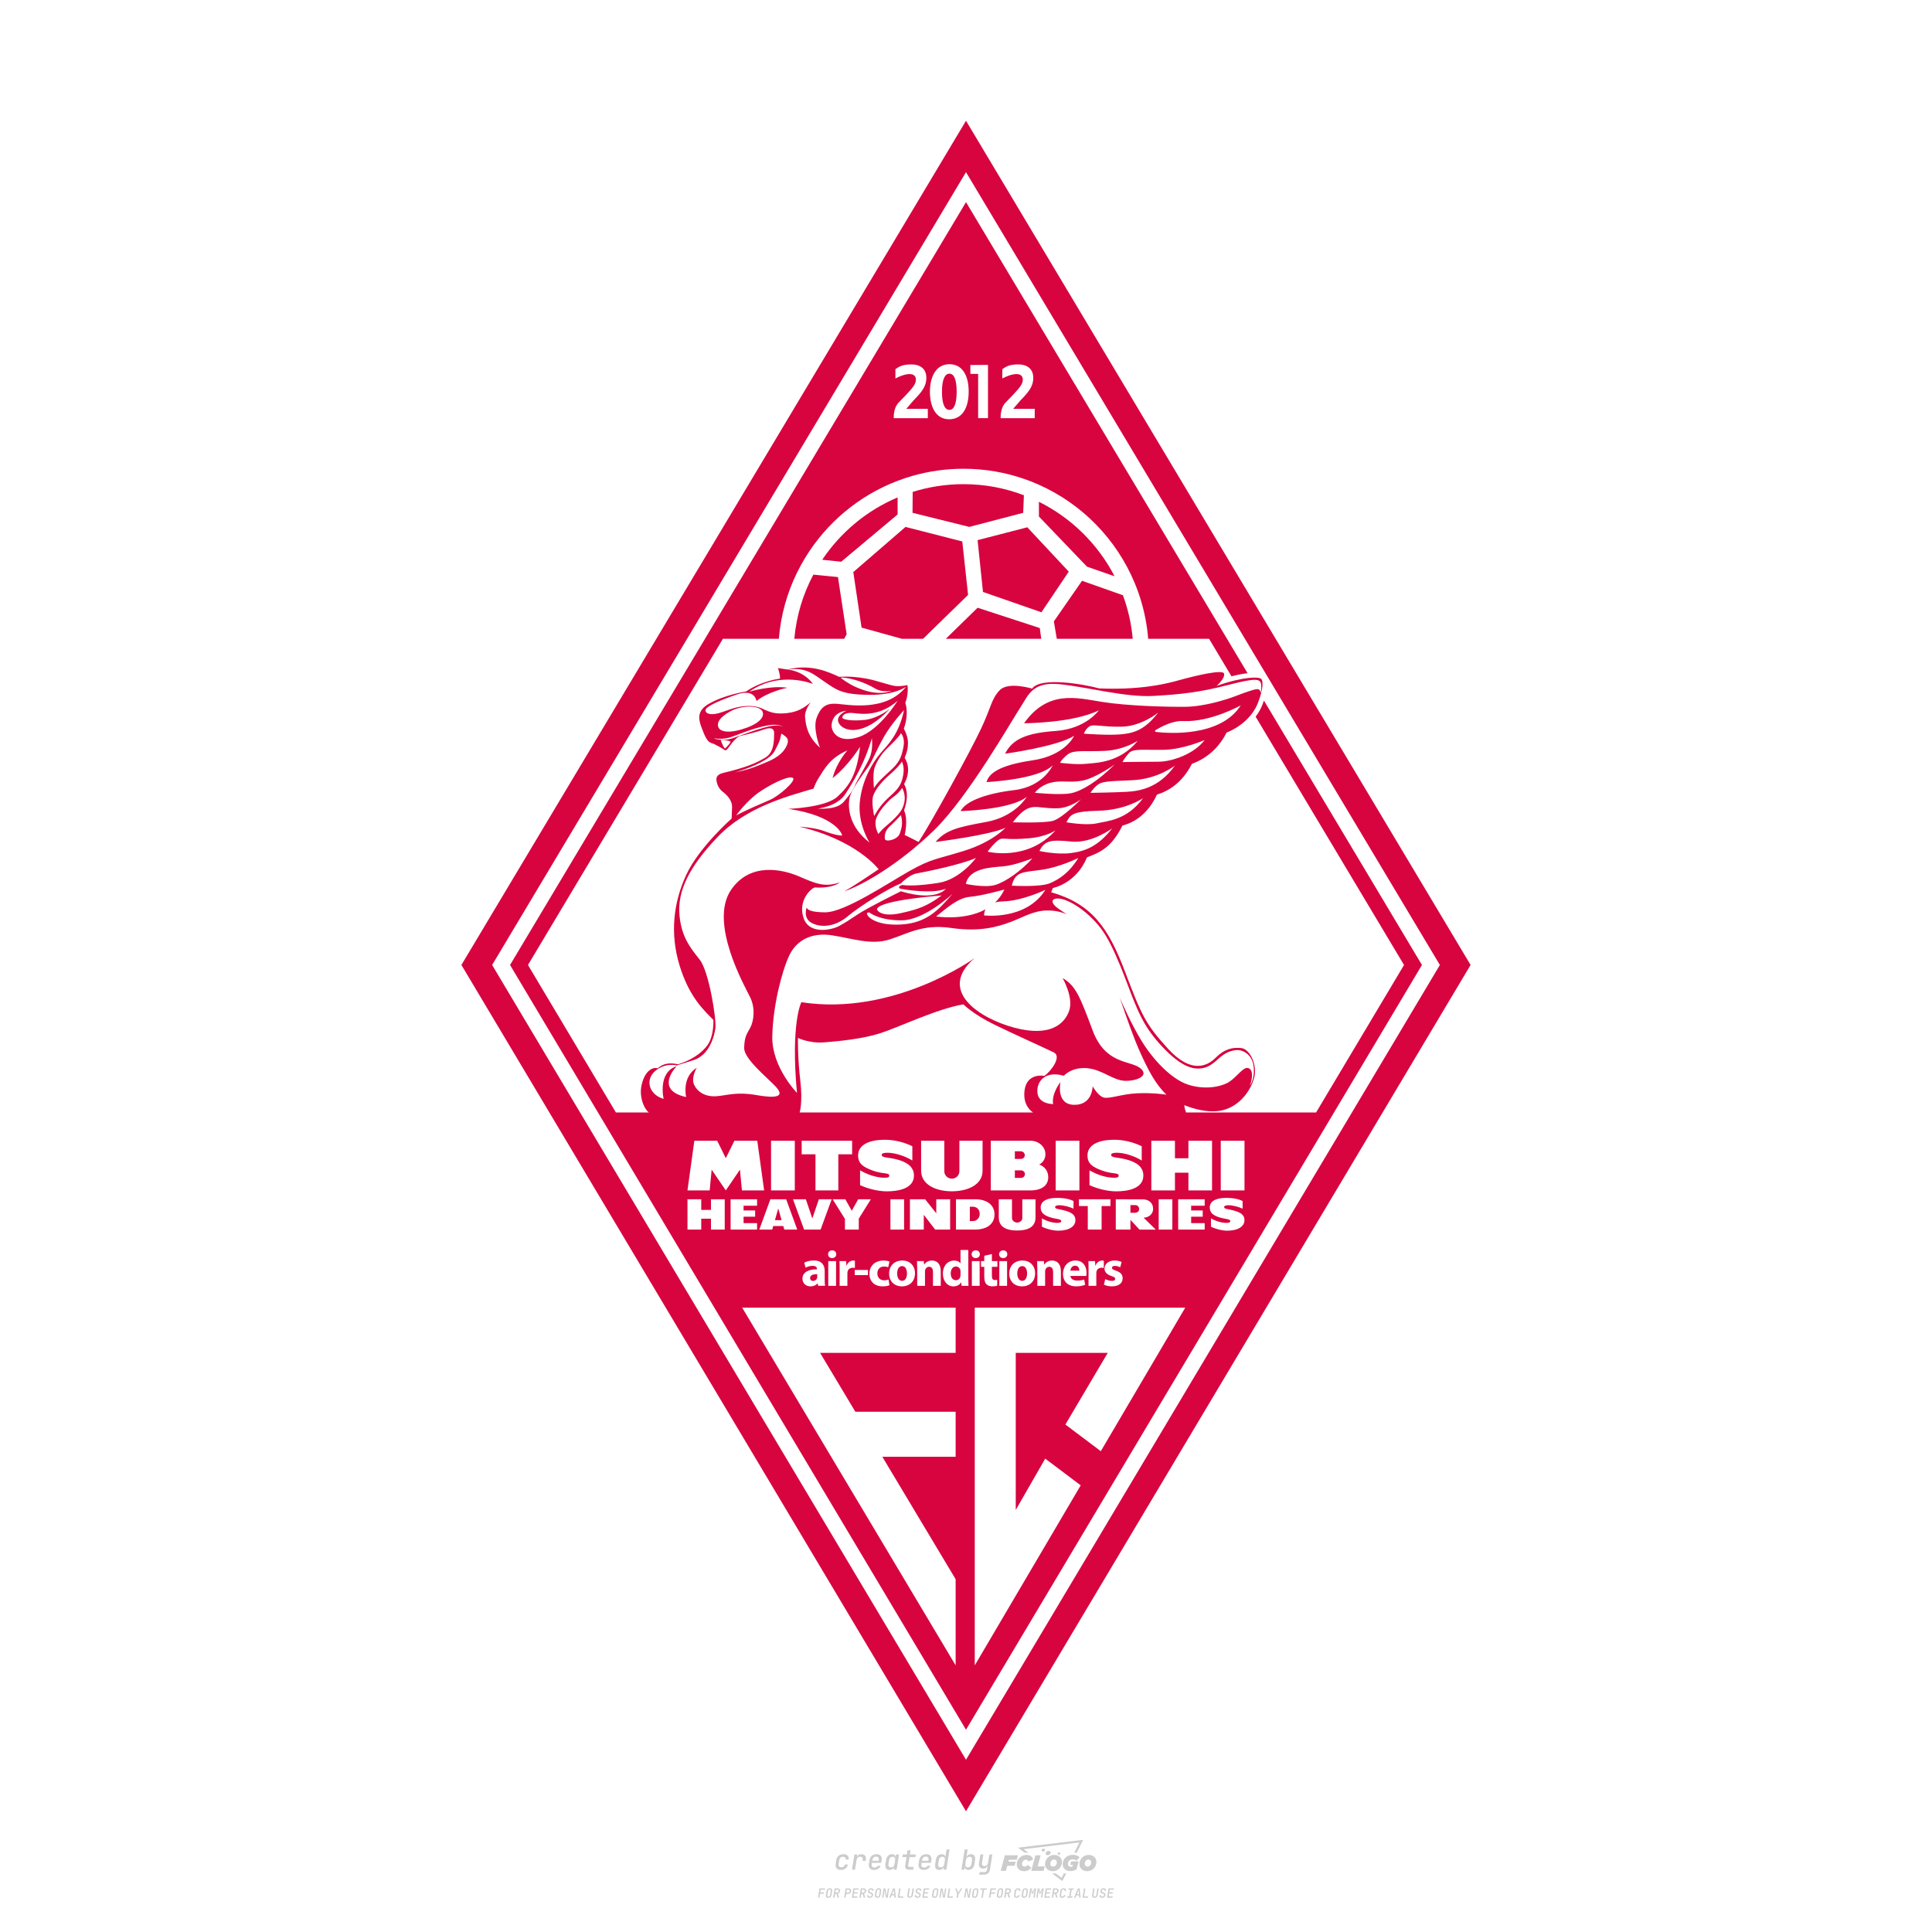 <?xml version="1.0" encoding="utf-8"?>
<!-- Created by @FCLOGO 2024-9-15 GMT+8 20:17:02 . https://fclogo.top/ -->
<!-- FOR PERSONAL USE ONLY NOT FOR COMMERCIAL USE -->
<svg version="1.1" xmlns="http://www.w3.org/2000/svg" xmlns:xlink="http://www.w3.org/1999/xlink" x="0px" y="0px"
	 viewBox="0 0 800 800" style="enable-background:new 0 0 800 800;" xml:space="preserve">
<path style="fill:#CCCCCC;" d="M348.22,774.3c-0.79,0-1.38-0.22-1.77-0.65c-0.39-0.44-0.53-1.03-0.41-1.79l0.25-1.65
	c0.12-0.75,0.45-1.35,0.98-1.78c0.53-0.44,1.19-0.65,1.98-0.65c0.76,0,1.33,0.2,1.72,0.6c0.39,0.4,0.55,0.94,0.47,1.62h-1.24
	c0.03-0.36-0.06-0.64-0.26-0.84c-0.2-0.2-0.5-0.3-0.89-0.3c-0.42,0-0.76,0.12-1.03,0.35c-0.27,0.23-0.43,0.56-0.5,0.99l-0.26,1.66
	c-0.07,0.44-0.01,0.77,0.19,1c0.19,0.23,0.5,0.35,0.92,0.35c0.39,0,0.72-0.1,0.98-0.3c0.26-0.2,0.44-0.48,0.52-0.85h1.24
	c-0.14,0.69-0.47,1.23-0.99,1.63C349.61,774.1,348.97,774.3,348.22,774.3z M352.8,774.19l1-6.29h1.19l-0.19,1.19
	c0.34-0.87,0.97-1.3,1.91-1.3c0.67,0,1.17,0.21,1.49,0.62c0.32,0.42,0.43,0.99,0.31,1.71l-0.07,0.42h-1.27l0.06-0.32
	c0.07-0.45,0.01-0.8-0.17-1.04c-0.18-0.24-0.48-0.36-0.88-0.36c-0.4,0-0.74,0.12-1.01,0.37c-0.27,0.24-0.43,0.59-0.5,1.03
	l-0.63,3.97H352.8z M361.91,774.3c-0.77,0-1.35-0.22-1.73-0.67c-0.38-0.45-0.51-1.04-0.4-1.77l0.25-1.65
	c0.08-0.49,0.26-0.92,0.52-1.28c0.26-0.37,0.6-0.65,1.01-0.85c0.41-0.2,0.87-0.3,1.38-0.3c0.77,0,1.35,0.22,1.73,0.67
	c0.39,0.45,0.52,1.04,0.39,1.77l-0.17,1.12h-3.85l-0.09,0.53c-0.15,0.95,0.22,1.43,1.11,1.43c0.72,0,1.17-0.25,1.37-0.74h1.22
	c-0.17,0.53-0.5,0.96-1.01,1.28C363.16,774.14,362.58,774.3,361.91,774.3z M361.23,770.22l-0.05,0.29l2.65-0.01l0.05-0.29
	c0.07-0.47,0.01-0.82-0.17-1.07c-0.18-0.25-0.49-0.37-0.92-0.37c-0.44,0-0.8,0.13-1.06,0.38
	C361.48,769.39,361.31,769.75,361.23,770.22z M368.33,774.3c-0.63,0-1.1-0.21-1.41-0.64c-0.31-0.42-0.4-1-0.27-1.73l0.27-1.77
	c0.11-0.73,0.39-1.31,0.84-1.74c0.44-0.43,0.98-0.64,1.61-0.64c0.47,0,0.83,0.12,1.09,0.35c0.26,0.24,0.39,0.56,0.38,0.96h0.02
	l0.17-1.2h1.24l-1,6.29h-1.22l0.19-1.2h-0.02c-0.12,0.41-0.35,0.73-0.69,0.97C369.2,774.18,368.8,774.3,368.33,774.3z
	 M368.93,773.23c0.39,0,0.72-0.12,0.98-0.36c0.26-0.24,0.43-0.57,0.5-1.01l0.25-1.65c0.07-0.43,0.01-0.76-0.18-1
	c-0.19-0.24-0.47-0.36-0.86-0.36c-0.4,0-0.72,0.12-0.98,0.35c-0.26,0.24-0.42,0.57-0.49,1.01l-0.25,1.65
	c-0.07,0.44-0.01,0.78,0.17,1.01C368.24,773.11,368.53,773.23,368.93,773.23z M376.35,774.19c-0.57,0-0.99-0.16-1.26-0.47
	c-0.27-0.31-0.36-0.75-0.27-1.32l0.54-3.39h-1.74l0.17-1.12h1.74l0.27-1.72h1.24l-0.27,1.72h2.47l-0.18,1.12h-2.46l-0.54,3.39
	c-0.08,0.44,0.1,0.66,0.53,0.66h1.72l-0.17,1.12H376.35z M382.5,774.3c-0.77,0-1.35-0.22-1.73-0.67c-0.38-0.45-0.52-1.04-0.4-1.77
	l0.25-1.65c0.08-0.49,0.26-0.92,0.52-1.28c0.26-0.37,0.6-0.65,1.01-0.85c0.41-0.2,0.87-0.3,1.38-0.3c0.77,0,1.35,0.22,1.73,0.67
	c0.39,0.45,0.52,1.04,0.39,1.77l-0.17,1.12h-3.85l-0.09,0.53c-0.15,0.95,0.22,1.43,1.11,1.43c0.72,0,1.17-0.25,1.37-0.74h1.22
	c-0.17,0.53-0.5,0.96-1.01,1.28C383.76,774.14,383.18,774.3,382.5,774.3z M381.83,770.22l-0.05,0.29l2.65-0.01l0.05-0.29
	c0.07-0.47,0.01-0.82-0.17-1.07c-0.18-0.25-0.49-0.37-0.92-0.37c-0.44,0-0.8,0.13-1.06,0.38
	C382.08,769.39,381.91,769.75,381.83,770.22z M388.92,774.3c-0.63,0-1.1-0.21-1.4-0.64c-0.3-0.42-0.39-1-0.28-1.73l0.27-1.77
	c0.11-0.73,0.39-1.31,0.84-1.74c0.44-0.43,0.98-0.64,1.61-0.64c0.47,0,0.83,0.12,1.09,0.35c0.26,0.24,0.39,0.56,0.38,0.96h0.02
	l0.21-1.47l0.3-1.8h1.24l-1.33,8.35h-1.22l0.19-1.2h-0.02c-0.12,0.41-0.35,0.73-0.69,0.97C389.8,774.18,389.4,774.3,388.92,774.3z
	 M389.53,773.23c0.39,0,0.72-0.12,0.98-0.36c0.26-0.24,0.43-0.57,0.5-1.01l0.25-1.65c0.08-0.43,0.02-0.76-0.17-1
	c-0.19-0.24-0.48-0.36-0.87-0.36c-0.4,0-0.72,0.12-0.98,0.35c-0.26,0.24-0.42,0.57-0.49,1.01l-0.25,1.65
	c-0.08,0.44-0.02,0.78,0.16,1.01C388.83,773.11,389.13,773.23,389.53,773.23z M401.02,774.3c-0.47,0-0.84-0.12-1.1-0.35
	c-0.26-0.23-0.39-0.56-0.38-0.97h-0.01l-0.19,1.2h-1.22l1.33-8.35h1.24l-0.29,1.8l-0.27,1.47h0.05c0.12-0.41,0.35-0.73,0.69-0.97
	c0.34-0.23,0.74-0.35,1.21-0.35c0.63,0,1.1,0.21,1.4,0.64c0.3,0.43,0.39,1.01,0.28,1.74l-0.27,1.77c-0.11,0.73-0.39,1.31-0.84,1.73
	C402.18,774.09,401.64,774.3,401.02,774.3z M400.77,773.23c0.4,0,0.72-0.12,0.98-0.35c0.26-0.23,0.42-0.57,0.5-1.01l0.25-1.65
	c0.07-0.43,0.01-0.77-0.17-1.01c-0.18-0.24-0.47-0.35-0.87-0.35c-0.39,0-0.72,0.12-0.98,0.36c-0.26,0.24-0.43,0.57-0.5,1l-0.25,1.65
	c-0.07,0.44-0.01,0.77,0.17,1.01C400.08,773.11,400.37,773.23,400.77,773.23z M405.47,776.25l0.17-1.06h1.93
	c0.64,0,1.01-0.3,1.1-0.9l0.1-0.67l0.21-1.19h-0.03c-0.12,0.42-0.35,0.74-0.68,0.97c-0.33,0.23-0.73,0.34-1.2,0.34
	c-0.63,0-1.09-0.2-1.4-0.6c-0.31-0.4-0.41-0.94-0.3-1.63l0.58-3.6h1.24l-0.56,3.48c-0.06,0.41,0,0.73,0.18,0.96
	c0.18,0.23,0.47,0.34,0.85,0.34c0.39,0,0.72-0.12,0.98-0.37c0.27-0.24,0.43-0.58,0.49-1.02l0.54-3.4h1.24l-1.01,6.41
	c-0.1,0.6-0.37,1.08-0.81,1.42c-0.44,0.35-1,0.52-1.67,0.52H405.47z M417.79,770.09h3.22l0.54-1.85h-5.47l-1.71,6.44h2.15l0.59-2.1
	h3.03l0.44-1.71h-3.03L417.79,770.09z M424.23,772.92c-0.59,0-1.02-0.39-1.02-1.12c0-0.88,0.63-1.76,1.61-1.76
	c0.49,0,0.88,0.24,1.02,0.78l1.95-0.83c-0.29-1.17-1.27-1.9-2.64-1.9c-2.78,0-4.15,2.15-4.15,3.9c0,1.76,1.27,2.83,3.07,2.83
	c1.37,0,2.34-0.59,2.98-1.42l-1.51-1.17C425.16,772.67,424.72,772.92,424.23,772.92z M430.91,768.23h-2.15l-1.76,6.44h5.12
	l0.49-1.85h-2.93L430.91,768.23z M439.75,771.01c0-1.66-1.32-2.93-3.22-2.93c-2.2,0-3.81,1.81-3.81,3.81c0,1.66,1.32,2.93,3.22,2.93
	C438.14,774.82,439.75,773.01,439.75,771.01z M434.92,771.7c0-0.83,0.59-1.71,1.51-1.71c0.78,0,1.17,0.54,1.17,1.22
	c0,0.83-0.59,1.71-1.51,1.71C435.31,772.92,434.92,772.38,434.92,771.7z M443.21,772.23h1.07l-0.2,0.68
	c-0.15,0.05-0.34,0.1-0.59,0.1c-0.68,0-1.27-0.39-1.27-1.22c0-1.02,0.73-1.9,1.95-1.9c0.59,0,1.12,0.24,1.51,0.59l1.37-1.37
	c-0.44-0.54-1.51-1.07-2.73-1.07c-2.59,0-4.29,1.76-4.29,3.86c0,2.05,1.61,2.88,3.22,2.88c0.93,0,1.85-0.29,2.49-0.68l0.93-3.32
	h-3.12L443.21,772.23z M450.78,768.08c-2.2,0-3.81,1.81-3.81,3.81c0,1.66,1.32,2.93,3.22,2.93c2.2,0,3.81-1.81,3.81-3.81
	C454,769.35,452.68,768.08,450.78,768.08z M450.34,772.92c-0.78,0-1.17-0.54-1.17-1.22c0-0.83,0.59-1.71,1.51-1.71
	c0.78,0,1.17,0.54,1.17,1.22C451.85,772.04,451.27,772.92,450.34,772.92z M437.94,767.5c-0.05,0.29,0.1,0.49,0.44,0.49
	s0.54-0.2,0.63-0.49c0.05-0.24-0.1-0.49-0.44-0.49C438.24,767.01,437.99,767.25,437.94,767.5z M432.13,765.5
	c-0.44,0-0.73,0.24-0.78,0.59c-0.05,0.34,0.1,0.59,0.54,0.59s0.73-0.24,0.78-0.59C432.77,765.74,432.57,765.5,432.13,765.5z
	 M433.01,767.3c-0.1,0.54,0.15,0.88,0.83,0.88c0.63,0,1.07-0.39,1.17-0.88s-0.15-0.88-0.83-0.88
	C433.5,766.43,433.11,766.82,433.01,767.3z M439.6,777.55l-2.44-1.81h-1.51l4.25,3.17l1.61-3.17h-0.98L439.6,777.55z M425.84,767.16
	l-2-1.46l23.13-2.78l-2.15,4.25h1.02l2.68-5.32l-26.99,3.22l2.78,2.1H425.84z M338.72,785.79l0.61-3.83h2.32l-0.08,0.52h-1.76
	l-0.18,1.14h1.63l-0.08,0.52h-1.62l-0.26,1.64H338.72z M342.97,785.84c-0.36,0-0.62-0.1-0.8-0.3c-0.17-0.2-0.23-0.47-0.18-0.82
	l0.27-1.7c0.06-0.34,0.2-0.61,0.44-0.82c0.24-0.2,0.54-0.3,0.89-0.3c0.36,0,0.62,0.1,0.8,0.3c0.17,0.2,0.24,0.47,0.18,0.81
	l-0.27,1.71c-0.06,0.34-0.2,0.62-0.44,0.82C343.63,785.74,343.33,785.84,342.97,785.84z M343.05,785.33c0.19,0,0.35-0.05,0.47-0.16
	c0.12-0.11,0.19-0.26,0.23-0.46l0.27-1.7c0.03-0.2,0.01-0.35-0.08-0.46c-0.08-0.11-0.22-0.16-0.41-0.16s-0.35,0.05-0.46,0.16
	c-0.12,0.1-0.19,0.26-0.22,0.46l-0.27,1.7c-0.03,0.2-0.01,0.35,0.08,0.46C342.72,785.28,342.86,785.33,343.05,785.33z M345,785.79
	l0.61-3.83h1.2c0.24,0,0.44,0.05,0.6,0.14c0.16,0.09,0.28,0.22,0.36,0.39c0.07,0.17,0.09,0.37,0.05,0.59
	c-0.04,0.26-0.14,0.48-0.3,0.67c-0.16,0.19-0.37,0.32-0.6,0.39l0.54,1.64h-0.62l-0.48-1.57h-0.54l-0.25,1.57H345z M345.89,783.71
	h0.64c0.19,0,0.35-0.06,0.48-0.17c0.13-0.11,0.21-0.26,0.24-0.45c0.03-0.19,0-0.35-0.09-0.46c-0.09-0.11-0.24-0.17-0.43-0.17h-0.64
	L345.89,783.71z M349.54,785.79l0.61-3.83h1.25c0.37,0,0.65,0.1,0.84,0.31c0.19,0.21,0.26,0.49,0.2,0.84
	c-0.04,0.23-0.12,0.44-0.25,0.61s-0.29,0.31-0.49,0.4c-0.2,0.09-0.42,0.14-0.66,0.14h-0.69l-0.24,1.52H349.54z M350.43,783.75h0.69
	c0.19,0,0.36-0.06,0.49-0.18c0.14-0.12,0.22-0.27,0.25-0.47c0.03-0.2,0-0.35-0.1-0.47c-0.1-0.12-0.25-0.18-0.44-0.18h-0.69
	L350.43,783.75z M352.75,785.79l0.61-3.83h2.25l-0.08,0.5h-1.7l-0.17,1.09h1.51l-0.08,0.5h-1.51l-0.19,1.24h1.69l-0.08,0.5H352.75z
	 M355.84,785.79l0.61-3.83h1.2c0.24,0,0.44,0.05,0.6,0.14c0.16,0.09,0.28,0.22,0.36,0.39c0.07,0.17,0.09,0.37,0.05,0.59
	c-0.04,0.26-0.14,0.48-0.3,0.67c-0.16,0.19-0.37,0.32-0.6,0.39l0.54,1.64h-0.62l-0.48-1.57h-0.54l-0.25,1.57H355.84z M356.74,783.71
	h0.64c0.19,0,0.35-0.06,0.48-0.17c0.13-0.11,0.21-0.26,0.24-0.45c0.03-0.19,0-0.35-0.09-0.46c-0.09-0.11-0.24-0.17-0.43-0.17h-0.64
	L356.74,783.71z M360.13,785.84c-0.39,0-0.67-0.1-0.87-0.29c-0.19-0.19-0.26-0.45-0.22-0.78h0.57c-0.03,0.17,0.01,0.31,0.12,0.41
	c0.11,0.1,0.27,0.15,0.48,0.15c0.2,0,0.37-0.05,0.5-0.15c0.13-0.1,0.21-0.23,0.24-0.4c0.02-0.15,0-0.28-0.06-0.39
	c-0.06-0.11-0.16-0.18-0.29-0.22l-0.46-0.14c-0.27-0.08-0.46-0.22-0.59-0.41c-0.13-0.19-0.17-0.42-0.13-0.68
	c0.04-0.21,0.11-0.39,0.23-0.55c0.12-0.16,0.27-0.28,0.46-0.37c0.19-0.09,0.4-0.13,0.64-0.13c0.35,0,0.62,0.1,0.8,0.29
	c0.18,0.19,0.25,0.44,0.2,0.76h-0.57c0.03-0.17,0-0.3-0.09-0.4c-0.09-0.1-0.23-0.14-0.42-0.14c-0.19,0-0.34,0.04-0.46,0.13
	c-0.12,0.09-0.19,0.21-0.21,0.38c-0.02,0.15-0.01,0.28,0.05,0.39c0.06,0.11,0.16,0.18,0.29,0.22l0.47,0.15
	c0.26,0.08,0.46,0.22,0.58,0.41c0.12,0.19,0.17,0.42,0.12,0.69c-0.04,0.22-0.12,0.41-0.24,0.57c-0.13,0.16-0.29,0.29-0.49,0.38
	C360.6,785.79,360.38,785.84,360.13,785.84z M363.27,785.84c-0.36,0-0.62-0.1-0.8-0.3c-0.17-0.2-0.23-0.47-0.18-0.82l0.27-1.7
	c0.06-0.34,0.2-0.61,0.44-0.82c0.24-0.2,0.54-0.3,0.89-0.3c0.36,0,0.62,0.1,0.8,0.3c0.17,0.2,0.24,0.47,0.18,0.81l-0.27,1.71
	c-0.06,0.34-0.2,0.62-0.44,0.82C363.92,785.74,363.62,785.84,363.27,785.84z M363.34,785.33c0.19,0,0.35-0.05,0.47-0.16
	c0.12-0.11,0.19-0.26,0.23-0.46l0.27-1.7c0.03-0.2,0.01-0.35-0.08-0.46c-0.08-0.11-0.22-0.16-0.41-0.16c-0.19,0-0.35,0.05-0.46,0.16
	c-0.12,0.1-0.19,0.26-0.22,0.46l-0.27,1.7c-0.03,0.2-0.01,0.35,0.08,0.46C363.02,785.28,363.15,785.33,363.34,785.33z
	 M365.28,785.79l0.61-3.83h0.71l0.62,3.19c0.01-0.1,0.02-0.22,0.03-0.36c0.01-0.14,0.03-0.29,0.04-0.44
	c0.02-0.15,0.04-0.29,0.06-0.41l0.31-1.98h0.52l-0.61,3.83h-0.71l-0.61-3.19c-0.01,0.09-0.02,0.21-0.03,0.34s-0.03,0.28-0.04,0.42
	c-0.02,0.15-0.04,0.28-0.06,0.41l-0.31,2.01H365.28z M368.23,785.79l1.59-3.83h0.75l0.37,3.83h-0.56l-0.07-0.97h-1.09l-0.39,0.97
	H368.23z M369.39,784.34h0.87l-0.09-1.1c-0.02-0.2-0.03-0.37-0.04-0.51c-0.01-0.14-0.01-0.24-0.01-0.3c-0.02,0.06-0.05,0.16-0.1,0.3
	c-0.05,0.14-0.11,0.31-0.19,0.5L369.39,784.34z M371.72,785.79l0.61-3.83h0.57l-0.52,3.31h1.67l-0.08,0.52H371.72z M376.68,785.84
	c-0.37,0-0.63-0.1-0.8-0.3c-0.17-0.2-0.22-0.48-0.17-0.82l0.44-2.76h0.57l-0.44,2.76c-0.03,0.2-0.01,0.35,0.07,0.46
	c0.08,0.11,0.21,0.17,0.41,0.17c0.19,0,0.35-0.06,0.46-0.17c0.12-0.11,0.19-0.27,0.22-0.46l0.44-2.76h0.57l-0.44,2.76
	c-0.06,0.35-0.2,0.62-0.43,0.82C377.35,785.74,377.05,785.84,376.68,785.84z M379.84,785.84c-0.39,0-0.67-0.1-0.87-0.29
	c-0.19-0.19-0.26-0.45-0.22-0.78h0.57c-0.03,0.17,0.01,0.31,0.12,0.41c0.11,0.1,0.27,0.15,0.48,0.15c0.2,0,0.37-0.05,0.5-0.15
	c0.13-0.1,0.21-0.23,0.24-0.4c0.02-0.15,0-0.28-0.06-0.39c-0.06-0.11-0.16-0.18-0.29-0.22l-0.46-0.14
	c-0.27-0.08-0.46-0.22-0.59-0.41c-0.13-0.19-0.17-0.42-0.13-0.68c0.04-0.21,0.11-0.39,0.23-0.55s0.27-0.28,0.46-0.37
	c0.19-0.09,0.4-0.13,0.64-0.13c0.35,0,0.62,0.1,0.8,0.29c0.18,0.19,0.25,0.44,0.2,0.76h-0.57c0.03-0.17,0-0.3-0.09-0.4
	c-0.09-0.1-0.23-0.14-0.42-0.14c-0.19,0-0.34,0.04-0.46,0.13c-0.12,0.09-0.19,0.21-0.21,0.38c-0.02,0.15-0.01,0.28,0.05,0.39
	c0.06,0.11,0.16,0.18,0.29,0.22l0.47,0.15c0.26,0.08,0.46,0.22,0.58,0.41c0.12,0.19,0.17,0.42,0.12,0.69
	c-0.04,0.22-0.12,0.41-0.24,0.57c-0.13,0.16-0.29,0.29-0.49,0.38C380.31,785.79,380.09,785.84,379.84,785.84z M381.91,785.79
	l0.61-3.83h2.25l-0.08,0.5h-1.7l-0.17,1.09h1.51l-0.08,0.5h-1.51l-0.19,1.24h1.69l-0.08,0.5H381.91z M386.94,785.84
	c-0.36,0-0.62-0.1-0.8-0.3c-0.17-0.2-0.23-0.47-0.18-0.82l0.27-1.7c0.06-0.34,0.2-0.61,0.44-0.82c0.24-0.2,0.54-0.3,0.89-0.3
	c0.36,0,0.62,0.1,0.8,0.3c0.17,0.2,0.24,0.47,0.18,0.81l-0.27,1.71c-0.06,0.34-0.2,0.62-0.44,0.82
	C387.6,785.74,387.3,785.84,386.94,785.84z M387.02,785.33c0.19,0,0.35-0.05,0.47-0.16c0.12-0.11,0.19-0.26,0.23-0.46l0.27-1.7
	c0.03-0.2,0.01-0.35-0.08-0.46c-0.08-0.11-0.22-0.16-0.41-0.16c-0.19,0-0.35,0.05-0.46,0.16c-0.12,0.1-0.19,0.26-0.22,0.46
	l-0.27,1.7c-0.03,0.2-0.01,0.35,0.08,0.46C386.7,785.28,386.83,785.33,387.02,785.33z M388.95,785.79l0.61-3.83h0.71l0.62,3.19
	c0.01-0.1,0.02-0.22,0.03-0.36c0.01-0.14,0.03-0.29,0.04-0.44c0.02-0.15,0.04-0.29,0.06-0.41l0.31-1.98h0.52l-0.61,3.83h-0.71
	l-0.61-3.19c-0.01,0.09-0.02,0.21-0.03,0.34c-0.01,0.13-0.03,0.28-0.04,0.42c-0.02,0.15-0.04,0.28-0.06,0.41l-0.31,2.01H388.95z
	 M392.25,785.79l0.61-3.83h0.57l-0.52,3.31h1.67l-0.08,0.52H392.25z M396.12,785.79l0.22-1.41l-0.75-2.42h0.58l0.45,1.45
	c0.03,0.09,0.05,0.18,0.07,0.27c0.02,0.08,0.03,0.15,0.03,0.19c0.02-0.04,0.05-0.1,0.09-0.19c0.04-0.08,0.09-0.17,0.14-0.27
	l0.9-1.45h0.6l-1.53,2.42l-0.22,1.41H396.12z M399.22,785.79l0.61-3.83h0.71l0.62,3.19c0.01-0.1,0.02-0.22,0.03-0.36
	c0.01-0.14,0.03-0.29,0.04-0.44c0.02-0.15,0.04-0.29,0.06-0.41l0.31-1.98h0.52l-0.61,3.83h-0.71l-0.61-3.19
	c-0.01,0.09-0.02,0.21-0.03,0.34c-0.01,0.13-0.03,0.28-0.04,0.42c-0.02,0.15-0.04,0.28-0.06,0.41l-0.31,2.01H399.22z M403.51,785.84
	c-0.36,0-0.62-0.1-0.8-0.3c-0.18-0.2-0.23-0.47-0.18-0.82l0.27-1.7c0.06-0.34,0.2-0.61,0.44-0.82c0.24-0.2,0.54-0.3,0.89-0.3
	c0.36,0,0.62,0.1,0.8,0.3c0.17,0.2,0.24,0.47,0.18,0.81l-0.27,1.71c-0.06,0.34-0.2,0.62-0.44,0.82
	C404.16,785.74,403.86,785.84,403.51,785.84z M403.58,785.33c0.19,0,0.35-0.05,0.47-0.16c0.12-0.11,0.19-0.26,0.23-0.46l0.27-1.7
	c0.03-0.2,0.01-0.35-0.08-0.46c-0.08-0.11-0.22-0.16-0.41-0.16c-0.19,0-0.35,0.05-0.46,0.16c-0.12,0.1-0.19,0.26-0.22,0.46
	l-0.27,1.7c-0.03,0.2-0.01,0.35,0.08,0.46C403.26,785.28,403.4,785.33,403.58,785.33z M406.38,785.79l0.52-3.31h-1.02l0.08-0.52
	h2.62l-0.08,0.52h-1.03l-0.52,3.31H406.38z M409.52,785.79l0.61-3.83h2.32l-0.08,0.52h-1.76l-0.18,1.14h1.63l-0.08,0.52h-1.62
	l-0.26,1.64H409.52z M413.77,785.84c-0.36,0-0.62-0.1-0.8-0.3c-0.18-0.2-0.23-0.47-0.18-0.82l0.27-1.7c0.06-0.34,0.2-0.61,0.44-0.82
	c0.24-0.2,0.54-0.3,0.89-0.3c0.36,0,0.62,0.1,0.8,0.3c0.17,0.2,0.24,0.47,0.18,0.81l-0.27,1.71c-0.06,0.34-0.2,0.62-0.44,0.82
	C414.42,785.74,414.13,785.84,413.77,785.84z M413.85,785.33c0.19,0,0.35-0.05,0.47-0.16c0.12-0.11,0.19-0.26,0.23-0.46l0.27-1.7
	c0.03-0.2,0.01-0.35-0.08-0.46c-0.08-0.11-0.22-0.16-0.41-0.16c-0.19,0-0.35,0.05-0.46,0.16c-0.12,0.1-0.19,0.26-0.22,0.46
	l-0.27,1.7c-0.03,0.2-0.01,0.35,0.08,0.46C413.52,785.28,413.66,785.33,413.85,785.33z M415.8,785.79l0.61-3.83h1.2
	c0.24,0,0.44,0.05,0.6,0.14c0.16,0.09,0.28,0.22,0.36,0.39c0.07,0.17,0.09,0.37,0.05,0.59c-0.04,0.26-0.14,0.48-0.3,0.67
	c-0.16,0.19-0.37,0.32-0.6,0.39l0.54,1.64h-0.62l-0.48-1.57h-0.54l-0.25,1.57H415.8z M416.69,783.71h0.64
	c0.19,0,0.35-0.06,0.48-0.17c0.13-0.11,0.21-0.26,0.24-0.45c0.03-0.19,0-0.35-0.09-0.46c-0.09-0.11-0.24-0.17-0.43-0.17h-0.64
	L416.69,783.71z M420.91,785.84c-0.36,0-0.63-0.1-0.81-0.3c-0.18-0.2-0.24-0.47-0.19-0.82l0.27-1.7c0.06-0.35,0.21-0.62,0.45-0.82
	s0.55-0.3,0.91-0.3c0.36,0,0.63,0.1,0.81,0.3c0.18,0.2,0.24,0.47,0.19,0.82h-0.57c0.03-0.2,0-0.35-0.09-0.46
	c-0.09-0.11-0.23-0.16-0.42-0.16c-0.19,0-0.35,0.05-0.48,0.16c-0.12,0.1-0.2,0.26-0.23,0.45l-0.27,1.71c-0.03,0.2,0,0.35,0.09,0.46
	c0.09,0.11,0.23,0.16,0.42,0.16c0.19,0,0.35-0.05,0.47-0.16c0.12-0.11,0.2-0.26,0.23-0.46h0.57c-0.03,0.23-0.11,0.43-0.24,0.59
	c-0.12,0.17-0.28,0.3-0.47,0.39C421.36,785.79,421.14,785.84,420.91,785.84z M424.03,785.84c-0.36,0-0.62-0.1-0.8-0.3
	c-0.18-0.2-0.23-0.47-0.18-0.82l0.27-1.7c0.06-0.34,0.2-0.61,0.44-0.82c0.24-0.2,0.54-0.3,0.89-0.3c0.36,0,0.62,0.1,0.8,0.3
	c0.17,0.2,0.24,0.47,0.18,0.81l-0.27,1.71c-0.06,0.34-0.2,0.62-0.44,0.82C424.69,785.74,424.39,785.84,424.03,785.84z
	 M424.11,785.33c0.19,0,0.35-0.05,0.47-0.16c0.12-0.11,0.19-0.26,0.23-0.46l0.27-1.7c0.03-0.2,0.01-0.35-0.08-0.46
	c-0.08-0.11-0.22-0.16-0.41-0.16c-0.19,0-0.35,0.05-0.46,0.16c-0.12,0.1-0.19,0.26-0.22,0.46l-0.27,1.7
	c-0.03,0.2-0.01,0.35,0.08,0.46C423.79,785.28,423.92,785.33,424.11,785.33z M425.97,785.79l0.61-3.83h0.69l0.18,1.23
	c0.02,0.12,0.04,0.23,0.05,0.33c0.01,0.1,0.02,0.18,0.03,0.24c0.02-0.06,0.05-0.14,0.09-0.24c0.04-0.11,0.09-0.22,0.15-0.34
	l0.57-1.22h0.71l-0.61,3.83h-0.54l0.2-1.29c0.02-0.17,0.06-0.35,0.1-0.55c0.04-0.2,0.09-0.4,0.14-0.61c0.05-0.2,0.1-0.4,0.14-0.59
	c0.05-0.19,0.09-0.35,0.13-0.49l-0.86,1.86h-0.55l-0.28-1.86c0,0.14-0.01,0.29-0.02,0.47c-0.01,0.18-0.02,0.37-0.04,0.57
	c-0.02,0.2-0.04,0.41-0.06,0.61c-0.02,0.2-0.05,0.4-0.08,0.57l-0.2,1.29H425.97z M429.11,785.79l0.61-3.83h0.69l0.18,1.23
	c0.02,0.12,0.04,0.23,0.05,0.33c0.01,0.1,0.02,0.18,0.03,0.24c0.02-0.06,0.05-0.14,0.09-0.24c0.04-0.11,0.09-0.22,0.15-0.34
	l0.57-1.22h0.71l-0.61,3.83h-0.54l0.2-1.29c0.02-0.17,0.06-0.35,0.1-0.55c0.04-0.2,0.09-0.4,0.14-0.61c0.05-0.2,0.1-0.4,0.14-0.59
	c0.05-0.19,0.09-0.35,0.13-0.49l-0.86,1.86h-0.55l-0.28-1.86c0,0.14-0.01,0.29-0.02,0.47c-0.01,0.18-0.02,0.37-0.04,0.57
	c-0.02,0.2-0.04,0.41-0.06,0.61c-0.02,0.2-0.05,0.4-0.08,0.57l-0.2,1.29H429.11z M432.41,785.79l0.61-3.83h2.25l-0.08,0.5h-1.7
	l-0.17,1.09h1.51l-0.08,0.5h-1.51l-0.19,1.24h1.69l-0.08,0.5H432.41z M435.51,785.79l0.61-3.83h1.2c0.24,0,0.44,0.05,0.6,0.14
	c0.16,0.09,0.28,0.22,0.36,0.39c0.07,0.17,0.09,0.37,0.05,0.59c-0.04,0.26-0.14,0.48-0.3,0.67c-0.16,0.19-0.37,0.32-0.6,0.39
	l0.54,1.64h-0.62l-0.48-1.57h-0.54l-0.25,1.57H435.51z M436.4,783.71h0.64c0.19,0,0.35-0.06,0.48-0.17
	c0.13-0.11,0.21-0.26,0.24-0.45c0.03-0.19,0-0.35-0.09-0.46c-0.09-0.11-0.24-0.17-0.43-0.17h-0.64L436.4,783.71z M439.8,785.84
	c-0.36,0-0.63-0.1-0.81-0.3c-0.18-0.2-0.24-0.47-0.19-0.82l0.27-1.7c0.06-0.35,0.21-0.62,0.45-0.82s0.55-0.3,0.91-0.3
	c0.36,0,0.63,0.1,0.81,0.3c0.18,0.2,0.24,0.47,0.19,0.82h-0.57c0.03-0.2,0-0.35-0.09-0.46c-0.09-0.11-0.23-0.16-0.42-0.16
	c-0.19,0-0.35,0.05-0.47,0.16c-0.12,0.1-0.2,0.26-0.23,0.45l-0.27,1.71c-0.03,0.2,0,0.35,0.09,0.46c0.09,0.11,0.23,0.16,0.42,0.16
	s0.35-0.05,0.47-0.16c0.12-0.11,0.2-0.26,0.23-0.46h0.57c-0.03,0.23-0.11,0.43-0.24,0.59c-0.12,0.17-0.28,0.3-0.47,0.39
	C440.25,785.79,440.04,785.84,439.8,785.84z M441.88,785.79l0.08-0.5h0.78l0.45-2.82h-0.78l0.08-0.5h2.13l-0.08,0.5h-0.78
	l-0.45,2.82h0.78l-0.08,0.5H441.88z M444.74,785.79l1.59-3.83h0.75l0.37,3.83h-0.56l-0.07-0.97h-1.09l-0.39,0.97H444.74z
	 M445.9,784.34h0.87l-0.09-1.1c-0.02-0.2-0.03-0.37-0.04-0.51c-0.01-0.14-0.01-0.24-0.01-0.3c-0.02,0.06-0.05,0.16-0.1,0.3
	c-0.05,0.14-0.11,0.31-0.19,0.5L445.9,784.34z M448.24,785.79l0.61-3.83h0.57l-0.52,3.31h1.67l-0.08,0.52H448.24z M453.19,785.84
	c-0.37,0-0.63-0.1-0.8-0.3c-0.17-0.2-0.22-0.48-0.17-0.82l0.44-2.76h0.57l-0.44,2.76c-0.03,0.2-0.01,0.35,0.07,0.46
	c0.08,0.11,0.21,0.17,0.41,0.17c0.19,0,0.35-0.06,0.46-0.17c0.12-0.11,0.19-0.27,0.22-0.46l0.44-2.76h0.57l-0.44,2.76
	c-0.06,0.35-0.2,0.62-0.43,0.82C453.86,785.74,453.56,785.84,453.19,785.84z M456.36,785.84c-0.39,0-0.67-0.1-0.87-0.29
	c-0.19-0.19-0.26-0.45-0.22-0.78h0.57c-0.03,0.17,0.01,0.31,0.12,0.41c0.11,0.1,0.27,0.15,0.48,0.15c0.2,0,0.37-0.05,0.5-0.15
	s0.21-0.23,0.24-0.4c0.02-0.15,0-0.28-0.06-0.39c-0.06-0.11-0.16-0.18-0.29-0.22l-0.46-0.14c-0.27-0.08-0.46-0.22-0.59-0.41
	c-0.13-0.19-0.17-0.42-0.13-0.68c0.04-0.21,0.11-0.39,0.23-0.55c0.12-0.16,0.27-0.28,0.46-0.37c0.19-0.09,0.4-0.13,0.64-0.13
	c0.35,0,0.62,0.1,0.8,0.29c0.18,0.19,0.25,0.44,0.2,0.76h-0.57c0.03-0.17,0-0.3-0.09-0.4c-0.09-0.1-0.23-0.14-0.42-0.14
	c-0.19,0-0.34,0.04-0.46,0.13c-0.12,0.09-0.19,0.21-0.21,0.38c-0.02,0.15-0.01,0.28,0.05,0.39c0.06,0.11,0.16,0.18,0.29,0.22
	l0.47,0.15c0.26,0.08,0.46,0.22,0.58,0.41c0.12,0.19,0.17,0.42,0.12,0.69c-0.04,0.22-0.12,0.41-0.24,0.57
	c-0.13,0.16-0.29,0.29-0.49,0.38C456.82,785.79,456.6,785.84,456.36,785.84z M458.42,785.79l0.61-3.83h2.25l-0.08,0.5h-1.7
	l-0.17,1.09h1.51l-0.08,0.5h-1.51l-0.19,1.24h1.69l-0.08,0.5H458.42z"/>
<path style="fill:#D8043F;" d="M397.69,525.97c0.03,0.18,0.04,0.39,0.04,0.57v1.34c0,0.26-0.02,0.5-0.07,0.72
	c-0.19,0.89-0.92,1.51-1.82,1.51c-1.31,0-2.16-1.07-2.16-2.79c0-1.61,0.73-2.89,2.18-2.89
	C396.82,524.43,397.51,525.12,397.69,525.97z M470.14,499h-2.05v3.18h1.93c0.91,0,1.67-0.58,1.67-1.53
	C471.69,499.56,470.88,499,470.14,499z M422.76,484.62h-2.53v3.13h2.43c1.04,0,1.74-0.71,1.73-1.57
	C424.39,485.2,423.57,484.62,422.76,484.62z M445.17,524.09c-1.33,0-1.87,1.22-1.96,2.06h3.73
	C446.94,525.39,446.61,524.09,445.17,524.09z M424.33,478.36c0-0.85-0.6-1.63-1.7-1.63v-0.01h-2.4v3.17h2.43
	C423.55,479.89,424.33,479.32,424.33,478.36z M423.3,524.26c-1.49-0.01-2.07,1.55-2.07,3.05c0,1.74,0.73,3.06,2.07,3.06
	c1.23,0,2-1.23,2-3.07C425.3,525.79,424.72,524.26,423.3,524.26z M373.56,530.37c1.23,0,2-1.23,2-3.07c0-1.51-0.58-3.04-2-3.04
	c-1.5-0.01-2.07,1.55-2.07,3.05C371.49,529.05,372.22,530.37,373.56,530.37z M393.13,169.72c1.94,0,3-2.52,3-7.53
	c0-4.89-1.03-7.46-3.02-7.46c-1.83,0-3.07,2.38-3.06,7.51C390.04,167.32,391.22,169.72,393.13,169.72z M402.69,499.67h-1.1v5.96
	h1.31c1.51,0,2.78-1.37,2.77-2.84C405.67,500.87,404.61,499.67,402.69,499.67z M335.45,529.2c0,0.82,0.53,1.21,1.25,1.21
	c0.77,0,1.42-0.51,1.63-1.17c0.05-0.16,0.06-0.36,0.06-0.54v-1.1C336.72,527.59,335.45,528,335.45,529.2z M322.26,500.4l-1.38,4.84
	h2.77L322.26,500.4z M336.8,237.94c-4.29,8.06-7.05,17.05-7.89,26.58h20.64l1.03-1.89l-3.6-23.68L336.8,237.94z M371.68,213.03
	v-7.06c-12.76,5.39-23.6,14.44-31.22,25.82l7.88,0.8L371.68,213.03z M425.39,218.34l-20.59,5.32l2.23,21.45l24.2,8.42l11.32-16.83
	L425.39,218.34z M404.81,251.65l-13.18,12.87h39.53l-0.61-4.46L404.81,251.65z M398.46,224.2l-23.51-6.01l-21.62,18.7l3.43,22.99
	l16.72,4.64h8.73l18.65-18.19L398.46,224.2z M448.05,240.49l-11.67,16.82l1.22,7.21h31.44c-0.56-6.28-1.95-12.33-4.06-18.04
	L448.05,240.49z M423.68,212.35l0.29-7.28c-7.77-2.97-16.2-4.59-25-4.59c-7.33,0-14.4,1.13-21.05,3.21l-0.06,8.65l23.51,5.84
	L423.68,212.35z M450.11,234.65l11.4,3.96c-6.88-13.31-17.89-24.16-31.32-30.83l0.01,6.1L450.11,234.65z M435.96,367.7
	c-0.15,0.5-0.69,1.75-0.69,1.75c16.88,4.89,23.64,14.68,30.51,32.73s8.42,21.75,17.85,32.06s16.07,7.43,19.74,3.76
	c3.67-3.67,6.9-4.37,10.57-4.02c3.67,0.35,6.73,7.07,5.42,12.14s-5.59,11.62-12.84,13.54s-16.16-2.07-16.16-2.07
	c0.32,2.68,1.11,3.64,1.11,3.64h-62.69c0,0-5.5-2.19-4.54-9.7c0.96-7.51,8.21-6.03,8.21-6.03c2.88-2.01,7.25-8.04,3.93-9.7
	c-3.32-1.66-16.25-7.43-24.81-11.62c-8.56-4.19-12.67-8.3-12.67-8.3c-10.92,1.84-27.26,9.7-34.42,11.97
	c-7.16,2.28-16.51,3.24-22.97,3.76c-6.46,0.53-11.09-1.83-11.09-1.83s-0.18,8.12,0.96,17.64c1.13,9.52-0.35,13.53-0.35,13.53
	s-59.83,0-61.58,0s-5.16-5.84-3.76-11.78c1.4-5.94,4.63-7.42,6.64-6.81c2.44-2.18,5.24-2.36,8.47-1.66
	c4.81-1.49,9.52-4.2,12.23-8.04c2.71-3.85,2.36-10.34,2.36-10.34c-3.73-3.85-9.9-9.2-13.98-22.48c-4.07-13.28-2.56-26.09,2.74-37.56
	c5.3-11.47,18.81-23.35,18.81-23.35s0.05-1.51,0.17-4.6c0.12-3.08-2.38-5.35-3.84-6.46c-1.45-1.11-2.24-2.74-2.5-4.05
	s-0.52-2.97,2.62-3.76c9.61-2.28,13.86-4.14,17.59-6.41c3.72-2.27,3.49-7.51,3.55-9.96c0.06-2.44-1.87-2.5-4.37-1.57
	c-2.51,0.93-8.1,2.27-9.61,2.62c-1.51,0.35-3.49,2.85-4.48,4.25c-0.99,1.39-1.45,2.03-2.15,1.51s-3.79-2.38-5.42-2.85
	c-1.63-0.47-2.63-2.73-3.73-5.65s-3.03-7.11,2.39-10.37c6.69-3.96,15.75-5.3,15.75-5.3c6.38-4.42,14.07-5.35,14.06-5.32
	c0.06-1.98-0.87-4.37-0.87-4.37s1.34,0.17,3.9,0.58c0,0,6.59,0.39,10.61,5.99c0,0-13.7-5.71-26.37,3.21c0,0,8.92-2.72,15.77-1.63
	c0,0-7.88,1.52-12.78,5.49c0,0-0.6-5.27-8.1-2.72c-7.5,2.56-12.56,4.89-12.99,6.36c-0.29,0.99,0.98,2.07,3.64,1.74
	c2.66-0.33,5-1.58,8.37-2.5c3.37-0.92,7.94-1.41,11.47,0.27c3.53,1.69,5.71,2.34,10.22,1.85c4.51-0.49,7.07-2.17,9.9-4.51
	c0,0-2.72,3.21-2.39,6.31s0.82,7.72,6.14,12.5c0,0-3.04-7.88-1.36-12.34c1.69-4.46,3.81-6.09,8.21-5.82
	c4.4,0.27,20.44,3.59,28.82-7.07c0,0-4.3,3.48-15.39,3.37c-11.09-0.11-13.37-2.01-18.38-5.44c-5-3.43-7.64-5.99-15.4-5.06
	c9.67-2.44,17.12,1.05,21.43,3.03c4.66-0.23,7.6,0.09,11.53,0.79s9.78,2.89,12.05,3.06c2.27,0.17,4.72-0.44,4.72-0.44
	c0.35,1.92,0.09,4.98-0.87,7.34c0.87,2.62,0.87,6.63-0.61,10.74c2.27,4.1,2.18,7.77,0.35,12.05c3.32,5.41-0.26,10.83-0.26,10.83
	c1.83,3.32,1.31,7.25,0,10.92c1.83,4.02,0.26,10.22,0.26,10.22c1.58,0.7,5.77,2.88,5.77,2.88c5.76-8.91,21.66-37.91,25.94-47.08
	c4.28-9.17,4.11-11.96,7.6-15.72c3.49-3.76,13.45-0.7,13.45-0.7c3.5-4.98,21.32-1.84,27.78-0.09c20.18,0.87,31.36-2.97,35.38-4.02
	c4.01-1.05,15.81-4.02,16.33-2.1c0.52,1.93-3.06,5.07-3.06,5.07c11.27-3.94,17.73-3.85,18.52-2.8c0.79,1.05,0.7,4.46-1.48,9.96
	c-2.19,5.5-7.08,9.81-12.96,12.2c-3.56,7.11-9.15,11.07-14.33,12.93c-4.13,8.03-9.78,11.29-14.5,12.75
	c-3.38,7.34-8.62,11.35-14.27,12.81c-4.48,8.97-9.08,11.06-14.67,13.16C445.58,365.96,435.96,367.7,435.96,367.7z M369.36,285.98
	c0,0-3.86,1.01-7.12-0.95c-3.26-1.96-9.22-4.4-14.14-4.49c0,0,0.52,0.82,4.1,2.85C355.8,285.43,363.47,288.48,369.36,285.98z
	 M460.56,342.96c0,0-8.41,6.38-16.96,5.51c-8.55-0.87-11.02-0.43-13.19,3.91c0,0,7.1,1.59,12.9,0.87
	C449.1,352.53,454.61,350.64,460.56,342.96z M412.08,373.66c1.51-1.43,2.82-3.19,3.82-5.33c0,0-9.28,2.61-14.35,3.04
	c-5.07,0.43-10,5.07-13.92,8.12c0,0,11.62,1.88,20.47-2.96c-0.7,1.31-0.61,2.52-0.61,2.52s17.4,2.17,25.37-10.58
	c0,0-9.57,4.64-17.69,4.78C413.96,373.28,412.95,373.43,412.08,373.66z M360.09,377.9c0,0-1.88-0.43-0.72,1.3
	c0,0,2.75,4.2,13.63,3.62c10.87-0.58,15.8-6.23,21.46-12.76c0,0-11.45,10.87-20.88,11.02S360.09,377.9,360.09,377.9z M372.63,378.19
	c7.61-1.63,11.2-2.94,17.29-7.39c0,0-25.44,1.85-26.75,5.55C362.95,376.96,365.01,379.82,372.63,378.19z M427.5,355.42
	c0,0-7.1,2.9-12.18,3.33c-5.07,0.43-14.06,0.72-15.37,7.25c0,0,7.83,1.74,12.18,0.43C416.48,365.14,423.15,360.35,427.5,355.42z
	 M437.07,343.83c0,0-3.77,2.75-11.45,3.33c-7.68,0.58-8.84,0-10.87,0.14c-2.03,0.15-5.8,5.36-5.8,5.36S425.47,356.87,437.07,343.83z
	 M442.15,312.37c-2.61,2.03-3.19,3.48-3.19,3.48s6.38,0.87,10.73,0.43c4.35-0.43,14.06-0.43,21.46-9.57c0,0-5.51,3.77-13.48,4.2
	S444.76,310.34,442.15,312.37z M463.75,304.1c5.22-0.43,10-1.45,15.8-8.99c0,0-6.96,5.65-15.08,5.8
	c-8.12,0.14-11.74-1.16-13.34-0.15c-1.59,1.01-2.32,3.04-2.32,3.04S458.53,304.54,463.75,304.1z M435.04,324.11
	c-4.49,1.16-6.52,4.17-6.52,4.17s10.58,1.05,14.93,0.18c4.35-0.87,10.73-4.64,18.12-11.89c0,0-7.97,5.65-13.34,6.67
	C442.87,324.25,439.54,322.95,435.04,324.11z M427.36,334.26c-2.61,0.43-4.78,2.17-7.97,6.23c0,0,12.61,0.43,16.53-0.58
	c3.91-1.01,11.74-8.99,11.74-8.99s-4.49,3.62-9.71,3.77C432.72,334.84,429.97,333.82,427.36,334.26z M473.32,330.49
	c0,0-6.96,4.93-18.41,5.22c-11.45,0.29-11.6,1.74-13.34,4.78c0,0,8.12,1.45,12.61,0.43C458.67,339.91,466.65,339.62,473.32,330.49z
	 M486.51,317c0,0-6.96,5.65-17.98,6.09c-11.02,0.43-12.47,0.58-14.35,2.17s-2.61,3.04-2.61,3.04s9.86-0.14,14.93-0.43
	C471.58,327.59,479.84,326.43,486.51,317z M498.83,306.42c0,0-8.84,3.91-16.96,4.06c-8.12,0.14-12.61-0.58-14.35,1.3
	c-1.74,1.88-2.75,3.77-2.75,3.77s9.57-0.14,14.93-0.14C485.06,315.41,494.34,312.37,498.83,306.42z M513.77,292.07
	c0,0-12.32,6.96-23.78,6.52c-4.28-0.34-9.43,2.47-11.52,3.74c-0.33,0.2-0.22,0.71,0.16,0.75
	C483.78,303.68,505.37,305.31,513.77,292.07z M373.57,326.28c-2.25,3.26-3.84,3.55-5.44,5.22c-1.59,1.67-3.33,3.33-5,6.67
	c-1.67,3.33,0.58,7.18,0.58,7.18s1.12-1.42,2.23-2.45c1.33-1.22,6.06-4.87,7.64-8.07C375.95,329.99,373.57,326.28,373.57,326.28z
	 M373.06,337.52c0,0-2.77,3.04-4.62,4.68s-2.21,3.53-2.05,5.11c0.16,1.58,5.2,0.43,6.13-2.01
	C373.61,342.41,373.82,340.35,373.06,337.52z M368.71,329.55c3.62-3.26,4.64-5,5.29-8.63c0.65-3.62-0.58-5.58-0.58-5.58
	c-0.65,1.38-3.08,3.74-5.58,5.94c-2.46,2.17-5.29,5.44-6.23,8.12c-0.94,2.68,0.36,8.48,0.36,8.48
	C363.57,335.2,364.86,333.01,368.71,329.55z M373.06,303.59c-0.65,1.38-3.41,4.06-5.73,6.31c-2.32,2.25-4.2,5.22-5.15,7.9
	s-0.29,8.55-0.29,8.55c1.59-2.68,3.77-4.42,7.54-7.97c3.33-3.13,4.06-5.73,4.71-9.35C374.8,305.41,373.06,303.59,373.06,303.59z
	 M366.1,304.97c-3.19,5.58-4.93,10.22-6.6,12.61s-7.23,9.42-7.81,13.27c-0.58,3.84-0.09,11.53,8.39,18.05c0,0-4.93-7.54-4.06-16.67
	c0.87-9.13,5.22-16.38,8.55-20.3c3.33-3.91,7.47-7.54,9.79-17.91C374.37,294.03,369.29,299.39,366.1,304.97z M353.98,325.29
	c0.92-2.12,4.37-7.77,6.03-11.33s1.01-8.26,1.01-8.26c-2.9,10.08-7.47,17.69-10.95,23.05s-11.6,6.09-11.6,6.09
	c9.41,0.36,10.66-2.54,12.29-4.55C352.4,328.28,353.05,327.41,353.98,325.29z M355.59,305.19c8.63-2.83,16.09-15.01,16.09-15.01
	c-7.61,6.67-15.01,5.44-18.49,5.07c-3.48-0.36-4.35,1.09-4.42,1.88c-0.07,0.8,4.06,1.59,9.5,0.94s10.29-4.64,10.29-4.64
	c-10.87,11.74-19.07,9.5-21.09,6.23s3.04-5.36,3.04-5.36c-4.28,0.51-5.94,3.12-6.16,5.87C344.14,302.94,346.96,308.02,355.59,305.19
	z M314.78,327.73c-5.73,3.84-9.93,9.93-9.93,9.93c4.2-2.32,10.58-4.93,14.14-6.52c3.55-1.59,10.51-7.61,9.42-8.92
	S320.51,323.89,314.78,327.73z M297.33,300.71c0.34,1.77,3.04,3.26,9.62,1.36s10-4.89,8.75-7.5c-1.25-2.61-8.54-2.66-13.32,0
	C297.6,297.23,297.05,299.3,297.33,300.71z M302.49,307.13c-0.6-0.71-4.02-0.71-4.02-0.71s0.54,2.12,1.69,3.53
	C300.15,309.95,302.11,308.38,302.49,307.13z M322.55,300.47c0.6,0.07,1.2,0.19,1.8,0.36c-1.14-0.47-2.38-0.71-3.62-0.73
	c-1.25-0.01-2.49,0.19-3.69,0.45c-2.41,0.51-4.79,1.19-7.12,2.01c-2.62,0.88-5.15,1.98-7.76,2.82c-2.03,0.57-4.19,0.73-6.28,0.33
	l-0.04,0.13c2.38,0.73,4.99,0.65,7.38-0.11c2.35-0.77,4.64-1.64,6.94-2.46c2.3-0.83,4.63-1.55,6.99-2.18
	C318.92,300.62,320.73,300.26,322.55,300.47z M304.36,319.84c-0.11,0.02-0.2,0.04-0.31,0.07
	C304.05,319.9,304.07,319.92,304.36,319.84c5.11-1.11,6.76-1.67,10.7-3.27c3.91-1.58,8.05-3.19,10.22-6.89
	c2.17-3.7,0.15-4.57-0.87-5.36c-1.01-0.8-0.87-0.58-1.16,0.8c-0.29,1.38-0.58,2.32-2.54,5.94c-1.96,3.62-9.35,6.45-12.98,7.68
	C305.67,319.45,304.76,319.73,304.36,319.84z M321.3,450.06c-3.81-4.13-13.37-11.63-13.16-16.31s0.98-5.33,2.5-8.16
	c1.52-2.83,2.17-8.16,0-12.61c-2.17-4.46-17.34-31-7.83-44.65c7.97-11.45,21.31-8.3,27.95-5.47c6.63,2.83,10.66,4.78,16.96,2.5
	c0,0-2.5,2.56-10.33,2.12c-1.41,0.27-7.07,5.27-4.68,12.56c2.39,7.29,11.96,4.89,14.57,3.48s3.81-2.17,8.05-5
	c4.24-2.83,17.72-9.46,17.72-9.46c14.79,4.46,18.59-1.03,18.59-1.03c-5.71,2.23-16.82,0.34-18.56,0.02
	c-1.74-0.33-0.33-1.74,0.83-1.56c1.16,0.18,5.65,0.51,14.68-0.91c9.03-1.41,15.55-10.33,15.55-10.33
	c-5.87,2.72-21.42,5.87-24.57,6.42c-3.15,0.54-6.52,4.13-6.52,4.13c-4.78,1.85-16.69,9.13-22.13,13.7
	c-5.44,4.57-11.47,4.62-15.01,2.56s-1.85-6.36-1.85-6.36s-0.38,2.07,7.67,2.07c8.05,0,26.1-12.18,35.01-17.18
	c8.92-5,10.44-4.57,22.4-8.26c11.96-3.7,17.18-9.57,17.18-9.57c-6.31,3.04-28.92,5.87-28.92,5.87c4.13-4.78,8.7-6.09,20.88-8.26
	c12.18-2.17,16.89-10.44,16.89-10.44c-6.38,5.36-27.4,5.94-27.4,5.94c1.88-3.91,10-7.25,22.18-8.7
	c12.18-1.45,15.95-10.29,15.95-10.29c-5.65,5.94-27.4,6.96-27.4,6.96c1.01-3.62,5.22-6.96,18.99-8.99
	c13.77-2.03,17.25-10.15,17.25-10.15c-7.1,4.49-28.56,7.39-28.56,7.39c3.04-5.94,8.55-8.55,21.02-9.42
	c12.47-0.87,17.83-8.55,17.83-8.55c-10.87,5.36-30.99,5.36-30.99,5.36c9.9-13.92,21.71-10.51,32.29-8.84s26.17,2.1,34.36,2.03
	c8.19-0.07,17.47-3.12,20.88-4.42c3.41-1.3,7.68-2.9,9.06-2.9c1.38,0,1.45,1.7,1.45,1.7s0.29-1.74,0.15-3.52
	c-0.29-2.46-1.81-2.97-13.56,0.07s-19.43,3.91-31.03,4.57s-27.4-3.7-38.86-4.86s-13.05,4.78-16.24,9.57
	c-3.19,4.78-21.6,37.19-35.81,50.96c-14.21,13.77-29.29,22.62-37.12,25.23c5.36-3.04,9.57-6.09,14.21-9.13
	c0,0-8.99-12.03-32.77-17.62c0,0,6.42,0.33,10.33,1.85c3.91,1.52,7.12,1.99,7.3,1.76c0.18-0.24-2.41-8.1-22.27-11
	c0,0,15.37-0.51,20.3-5c4.93-4.49,8.12-9.13,9.42-20.73c0,0-4.62,7.66-11.38,13c1.79-6.81,6.16-11.48,6.16-11.48
	c-7.39,3.19-9.57,7.83-11.67,11.02c-1.22,1.85-1.95,3.63-2.35,4.8c-0.06,0.02-0.12,0.04-0.19,0.06
	c-10.87,3.19-27.84,7.68-39.58,20.01c-11.74,12.32-16.64,22.25-15.77,32.26c0.78,9.01,4.46,13.56,8.37,18.49
	c3.91,4.93,6.96,24.79,6.52,28.27s-2.5,11.31-9.13,13.37c-6.63,2.07-6.81,2.17-6.81,2.17s-4.82-1.33-9.06,2.36
	c-4.24,3.7-2.45,9.76,3.56,11.5c0,0-2.61-10.96,5.38-13.54c-2.26,2.45-7.75,10.22,3.94,12.78c0,0-1.98-8.16,4.4-12.15
	c0,0-2.61,4.27-0.98,7.31s4.89,4.89,9.46,4.46s8.26-1.85,16.31-0.43S325.11,454.19,321.3,450.06z M441.7,378.57
	c-2.65-1.13-5.38-1.63-8.54-1.55c-5.36,0.15-9.71,2.9-14.79,4.78s-12.47,4.2-24.43,2.46c-11.96-1.74-18.05,2.39-25.66,4.78
	c-7.61,2.39-15.22-0.43-23.7-1.74c-8.48-1.3-14.79,1.96-17.83,8.48c-3.04,6.52-6.74,20.88-6.96,33.49
	c-0.22,12.61,10.22,23.27,10.22,23.27c-2.68-29,1.81-37.55,1.81-37.55c38.28,5.94,71.77-18.27,71.77-18.27
	c-15.66,13.34,1.74,24.94,16.53,28.85c14.79,3.91,20.73-1.59,22.62-7.1c1.88-5.51-2.75-13.48-2.75-13.48
	c5.51,3.19,7.25,7.83,12.47,21.75s15.22,12.32,19.43,15.37s-0.51,5.44-5.73,5.44s-9.42-4.57-15.88-5.22
	c-6.45-0.65-9.79,3.12-9.79,3.12c-7.18-2.1-11.25,1.83-10.93,6.83c0.33,5,6.52,4.91,6.52,4.91c-0.78-4.33,3.03-9.13,3.03-9.13
	s-2.03,9.28,5.65,9.42c7.68,0.14,7.68-7.68,7.68-7.68s2.17,3.91,4.49,4.64c2.32,0.72,7.54-1.45,14.06-1.74
	c6.52-0.29,12.03,0.58,12.03,0.58c-4.49-4.2-7.68-10.29-11.16-18.12c-2.48-5.58-5.33-13.6-8.18-22.06c1.1,2.6,4.57,10.52,8.76,17.49
	c5.11,8.48,12.83,16.42,19.68,18.59c6.85,2.17,13.59,0.87,16.85-1.2s5.87-6.42,7.94-5.71c2.07,0.71,1.79,4.32,0.6,7.29
	c0,0,2.17-2.69,1.6-7.86s-4.62-7.12-7.2-6.88c-2.58,0.24-4.87,1.28-7.45,3.64c-2.58,2.37-4.51,3.62-6.93,3.91s-6.97,0.45-14.94-7.59
	s-10.51-14.21-13.05-20.3c-2.54-6.09-7.97-22.69-13.77-30.16c-5.8-7.47-13.12-11.67-16.75-12.18c-3.62-0.51-4.53,1.45-0.83,4.06
	C439.1,376.87,440.32,377.65,441.7,378.57z M446.49,355.28c0,0-7.83,3.91-15.51,4.93c-7.68,1.01-10.58,0.72-12.03,6.52
	c0,0,11.74,0.72,15.8-1.01C438.81,363.98,442.87,361.22,446.49,355.28z M608.94,399.57L400,750L191.06,399.57L400,50L608.94,399.57z
	 M400,728.68l196.22-329.1L400,71.28l-196.22,328.3L400,728.68z M588.8,399.58L400,716.24L211.2,399.58L400,83.7l116.59,195.06
	c-1.68,0.19-3.89,0.58-6.66,1.28l-9.28-15.53h-25.21c-0.43-5.29-1.4-10.42-2.85-15.35c-0.76-2.61-1.66-5.15-2.69-7.63
	c-7.51-18.17-21.8-32.83-39.72-40.81c-1.94-0.87-3.92-1.66-5.94-2.36c-7.91-2.76-16.41-4.26-25.26-4.26
	c-7.28,0-14.32,1.01-20.99,2.91c-2.14,0.6-4.24,1.3-6.3,2.09c-16.06,6.11-29.55,17.45-38.35,31.97c-1.21,2-2.34,4.06-3.37,6.18
	c-4.08,8.34-6.68,17.55-7.46,27.26h-23.16l-80.73,135.07l36.42,61.08h289.92l36.42-61.08l-61.45-102.81
	c1.15-1.52,2.09-3.16,2.78-4.88c0.21-0.53,0.44-1.14,0.66-1.79L588.8,399.58z M423.34,158.33c-0.54,1.74-2.46,3.75-6.98,8.4
	c-2.31,2.38-2,6.43-2,6.43v0.01h14.1v-3.89h-8.9l3.01-3.51c3.12-3.22,5.28-5.6,5.28-9.3c0-3.99-2.8-5.73-6.79-5.57
	c-2.96,0.11-4.37,0.74-6.02,1.99v3.83c1.42-0.8,3.99-1.83,5.89-1.83C423.48,154.89,423.82,156.79,423.34,158.33z M401.8,151.15
	l0.02,3.67h3.21v18.32h4.08v-22.05L401.8,151.15z M385.06,162.26c0.02,6.24,2.45,11.35,7.96,11.35c5.43,0,8.09-4.7,8.09-11.49
	c0-6.04-2.25-11.3-7.95-11.31C387.66,150.81,385.06,155.85,385.06,162.26z M379.07,158.33c-0.54,1.74-2.46,3.75-6.98,8.4
	c-2.31,2.38-2,6.43-2,6.43v0.01h14.1v-3.89h-8.9l3.01-3.51c3.12-3.22,5.28-5.6,5.28-9.3c0-3.99-2.8-5.73-6.79-5.57
	c-2.96,0.11-4.37,0.74-6.02,1.99v3.83c1.42-0.8,3.99-1.83,5.89-1.83C379.21,154.89,379.55,156.79,379.07,158.33z M476.74,492.92
	h9.78v-7.34h5.58v7.34h9.78v-20.56h-9.78v7.25h-5.58v-7.25h-9.78V492.92z M479.79,496.6v12.55h5.65V496.6H479.79z M473.18,496.62
	l-11.16-0.02v12.55h6.07v-4.05l3.76,4.06h6.73l-5.02-4.93c2.18-0.09,3.92-1.54,3.92-3.7C477.48,497.99,475.52,496.62,473.18,496.62z
	 M450.75,525.57L450.75,525.57l-0.01,6.87h3.22v-5.18c0-0.26,0.02-0.51,0.06-0.71c0.22-0.99,1.01-1.6,2.18-1.6
	c0.36,0,0.62,0.04,0.87,0.09v-3.02c-0.23-0.05-0.38-0.06-0.68-0.06c-0.98,0-2.23,0.62-2.76,2.12h-0.08l-0.12-1.89h-2.76
	C450.72,523.07,450.75,524.06,450.75,525.57z M459.81,499.39v-2.79h-13.04v2.79h3.66v9.76h5.72v-9.76H459.81z M443.23,528.35h6.56
	c0.06-0.24,0.12-0.71,0.12-1.27c0-2.55-1.26-5.12-4.58-5.12c-3.55,0-5.17,2.89-5.17,5.48c0,3.19,1.99,5.21,5.47,5.21
	c1.37,0,2.65-0.21,3.72-0.65l-0.43-2.17c-0.86,0.29-1.75,0.43-2.82,0.43C444.63,530.26,443.33,529.65,443.23,528.35z M436.07,526.76
	v5.67h3.22v-6.06c0-3-1.56-4.41-3.67-4.41c-1.71,0-2.75,0.99-3.16,1.64h-0.07l-0.15-1.41h-2.79c0.04,0.92,0.08,2,0.08,3.28h0.01
	v6.96h3.22v-5.9c0-0.29,0.03-0.59,0.11-0.79c0.22-0.58,0.73-1.19,1.6-1.19C435.6,524.55,436.07,525.45,436.07,526.76z
	 M445.31,505.28c0-2.43-1.91-3.42-5.07-4.19c-2.02-0.49-3.35-0.49-3.35-1.27c0-0.43,0.57-0.76,1.67-0.76
	c1.9,0.01,4.1,0.58,5.96,1.42v-3.16c-1.53-0.78-3.77-1.29-6.78-1.29c-6.03,0-6.82,2.58-6.82,3.9c0,2.22,1.36,3.24,3.63,4.04
	c2.66,0.94,4.89,0.63,4.89,1.75c0,0.32-0.43,0.65-1.56,0.65c-2.34,0-4.82-0.9-6.44-1.88v3.48c2.07,0.99,4.63,1.63,6.71,1.63
	C442.79,509.6,445.31,507.74,445.31,505.28z M461.77,529.57c0,0.51-0.41,0.83-1.36,0.83c-0.93,0-2.16-0.4-2.74-0.76l-0.57,2.29
	c0.79,0.42,1.99,0.72,3.33,0.72c2.95,0,4.44-1.42,4.44-3.33c-0.01-1.5-0.82-2.5-2.77-3.16c-1.26-0.43-1.66-0.69-1.66-1.17
	c0-0.51,0.44-0.81,1.21-0.81c0.86,0,1.76,0.34,2.22,0.58l0.56-2.21c-0.62-0.32-1.69-0.6-2.89-0.6c-2.55,0-4.18,1.45-4.18,3.38
	c-0.02,1.21,0.78,2.37,2.92,3.07C461.45,528.8,461.77,529.05,461.77,529.57z M450.3,478.43c0,3.49,2.19,4.82,5.89,6.22
	c4.29,1.62,7.02,0.81,7.02,2.13c0,0.51-0.16,0.9-1.82,0.9c-3.86,0-7.58-1.54-10.26-3.07v6.14c3.43,1.56,7.65,2.56,11.09,2.56
	c4.65,0,11.22-1.08,11.22-6.56c0-3.82-3.29-5.8-7.75-6.82c-3.34-0.76-5.59-0.52-5.59-1.75c0-0.61,0.87-0.85,2.34-0.85
	c3.15-0.02,7.61,1.47,10.32,3.22v-5.92c-3.4-1.65-7.45-2.68-11.29-2.68C454.24,471.95,450.3,474.39,450.3,478.43z M437.13,492.92
	h9.83v-20.56h-9.83V492.92z M410.27,492.92l16.2,0.01c5.68,0,7.58-2.64,7.58-5.46c0-2.68-1.53-4.43-3.73-5.28
	c1.64-0.81,2.56-2.44,2.56-4.25c0-3.32-2.99-5.58-6.16-5.58h-16.45V492.92z M428.78,504.12v-7.52h-5.46v7.84
	c0,0.98-1.12,1.81-2.14,1.81c-1.02,0-2.14-0.82-2.14-1.81v-7.84h-5.46v7.52c0.01,3.24,2.09,5.4,7.6,5.4
	C426.69,509.52,428.78,507.36,428.78,504.12z M423.39,521.96c-3.3,0-5.48,2.13-5.48,5.43c0,3.31,2.32,5.28,5.3,5.28
	c2.76,0,5.41-1.72,5.41-5.46C428.62,524.12,426.54,521.96,423.39,521.96z M417.1,519.35c-0.01-0.92-0.66-1.61-1.69-1.6
	c-1.03,0-1.7,0.68-1.7,1.6c0,0.89,0.65,1.6,1.67,1.6C416.44,520.95,417.1,520.24,417.1,519.35z M413.79,522.19v10.24h3.22v-10.24
	H413.79z M410.72,528.23v-3.67H413v-2.37h-2.28v-2.92l-3.15,0.72v2.2h-1.36v2.37h1.36v4.16c0,1.46,0.29,2.43,0.88,3.04
	c0.52,0.53,1.38,0.89,2.41,0.89c0.89,0,1.66-0.12,2.07-0.27l-0.02-2.44c-0.21,0.05-0.53,0.09-0.94,0.09
	C411.03,530.03,410.72,529.46,410.72,528.23z M403.82,496.59h-7.97v12.56h7.69c5.56,0,8.26-2.62,8.26-6.29
	C411.8,498.74,408.39,496.59,403.82,496.59z M381.42,484.75c0.01,5.95,6.34,8.54,12.73,8.54s12.71-2.59,12.71-8.54v-12.39h-9.6
	v12.62c0,1.68-1.35,3.07-3.12,3.07c-1.77,0-3.12-1.39-3.12-3.07v-12.62h-9.6V484.75z M386.33,526.76v5.67h3.22v-6.06
	c0-3-1.56-4.41-3.67-4.41c-1.71,0-2.75,0.99-3.16,1.64h-0.07l-0.15-1.41h-2.79c0.04,0.92,0.08,2,0.08,3.28h0.01v6.96h3.22v-5.9
	c0-0.29,0.03-0.59,0.11-0.79c0.22-0.58,0.73-1.19,1.6-1.19C385.86,524.55,386.33,525.45,386.33,526.76z M393.43,509.15v-12.56h-5.74
	v5.81l-4.61-5.81h-6.3v12.56h5.74v-6.12l4.72,6.12H393.43z M347.68,525.57L347.68,525.57l-0.01,6.87h3.22v-5.18
	c0-0.26,0.02-0.51,0.06-0.71c0.22-0.99,1.01-1.6,2.18-1.6c0.36,0,0.62,0.04,0.87,0.09v-3.02c-0.23-0.05-0.38-0.06-0.68-0.06
	c-0.98,0-2.23,0.62-2.76,2.12h-0.08l-0.12-1.89h-2.76C347.65,523.07,347.68,524.06,347.68,525.57z M353.93,528.01h5.48v-2.14h-5.48
	V528.01z M360.61,496.59h-5.25l-2.66,4.77l-2.66-4.76h-5.25l5.08,8.12v4.42h5.73v-4.52L360.61,496.59z M346.28,519.35
	c-0.02-0.92-0.66-1.61-1.69-1.6c-1.03,0-1.7,0.68-1.7,1.6c0,0.89,0.65,1.6,1.67,1.6C345.62,520.95,346.28,520.24,346.28,519.35z
	 M342.97,522.19v10.24h3.22v-10.24H342.97z M338.29,525.46v0.13c-3.62-0.01-6.01,1.26-6.01,3.93c0,1.64,1.23,3.14,3.32,3.14
	c1.21,0,2.25-0.42,2.92-1.24h0.07l0.19,1.01v-0.01h2.87c-0.11-0.57-0.16-1.5-0.16-2.48v-3.57c0-2.42-1.08-4.43-4.5-4.43
	c-1.88,0-3.28,0.51-3.99,0.92l0.59,2.06c0.68-0.4,1.78-0.76,2.83-0.76C338,524.16,338.29,524.92,338.29,525.46z M344.38,496.6h-5.31
	l-2.7,7.93l-2.69-7.93h-5.31l4.59,12.55h6.83L344.38,496.6z M360.01,527.41c0,3.22,2.11,5.24,5.43,5.24c1.21,0,2.27-0.2,2.85-0.47
	l-0.37-2.36c-0.49,0.2-1.08,0.33-1.83,0.33c-1.53,0-2.79-0.99-2.79-2.86c-0.02-1.67,1.06-2.85,2.73-2.85c0.83,0,1.39,0.15,1.77,0.32
	l0.5-2.39c-0.67-0.25-1.59-0.4-2.43-0.4C362.06,521.97,360.01,524.42,360.01,527.41z M373.47,532.67c2.76,0,5.41-1.72,5.41-5.46
	c0-3.09-2.09-5.25-5.23-5.25c-3.3,0-5.48,2.13-5.48,5.43C368.17,530.7,370.49,532.67,373.47,532.67z M374.36,509.15v-12.56h-5.65
	v12.56H374.36z M355.32,478.43c0,3.49,2.19,4.82,5.89,6.22c4.29,1.62,7.01,0.81,7.01,2.13c0,0.51-0.16,0.9-1.82,0.9
	c-3.87,0-7.58-1.54-10.26-3.07v6.14c3.42,1.56,7.65,2.56,11.09,2.56c4.65,0,11.22-1.08,11.22-6.56c0-3.82-3.29-5.8-7.75-6.82
	c-3.34-0.76-5.59-0.52-5.59-1.75c0-0.61,0.87-0.85,2.34-0.85c3.16-0.02,7.62,1.47,10.33,3.22v-5.92c-3.4-1.65-7.44-2.68-11.29-2.68
	C359.26,471.95,355.32,474.39,355.32,478.43z M331.96,477.97h5.71v14.95h9.46v-14.95h5.71v-5.61h-20.88V477.97z M319.28,492.92h9.83
	v-20.56h-9.83V492.92z M319,496.6l-4.6,12.55h5.36l0.42-1.48h4.16l0.43,1.48h5.36l-4.6-12.55H319z M300.1,496.6h-5.7v4.39h-4.03
	v-4.39h-5.7v12.55h5.7v-4.51h4.03v4.51h5.7V496.6z M300.54,492.92l5.86-8.59l0.82,8.59h9.19l-2.84-20.56h-9.47l-3.56,7.22
	l-3.56-7.22h-9.47l-2.84,20.56h9.19l0.82-8.59L300.54,492.92z M302.53,509.15h10.96v-2.68h-5.59v-2.66h4.79v-2.59h-4.79v-1.96h5.59
	v-2.66h-10.96V509.15z M395.71,541.49h-88.38l88.38,148.1v-35.67l-30.35-50.69h30.35v-18.66h-41.53l-14.59-24.37h56.12V541.49z
	 M401.03,532.44c-0.04-0.69-0.08-1.9-0.08-3.07v-11.78h-3.22v5.53h-0.04c-0.45-0.71-1.42-1.15-2.68-1.15c-2.43,0-4.6,2-4.58,5.44
	c0,3.18,1.95,5.26,4.37,5.26c1.31,0,2.55-0.57,3.2-1.72h0.03l0.14,1.49H401.03z M402.34,519.35c0,0.89,0.65,1.6,1.67,1.6
	c1.06,0,1.72-0.71,1.72-1.6c-0.01-0.92-0.65-1.61-1.69-1.6C403.01,517.75,402.34,518.43,402.34,519.35z M402.43,532.43h3.22v-10.24
	h-3.22V532.43z M490.78,541.49h-87.15v148.1l43.87-74.54l-14.7-11.06l-12.2,21.25V560.2h38.09l-17.54,29.67l14.67,11.04
	L490.78,541.49z M498.83,496.59h-10.97v12.55h10.97v-2.67h-5.6v-2.66h4.79v-2.59h-4.79v-1.96h5.6V496.59z M515.31,505.28
	c0-2.43-1.91-3.42-5.07-4.19c-2.02-0.49-3.35-0.49-3.35-1.27c0-0.43,0.57-0.76,1.66-0.76c1.94,0.01,4.13,0.58,5.99,1.42v-3.16
	c-1.53-0.78-3.77-1.29-6.78-1.29c-6.03,0-6.83,2.58-6.83,3.9c0,2.22,1.36,3.24,3.63,4.04c2.66,0.94,4.89,0.63,4.89,1.75
	c0,0.32-0.43,0.65-1.56,0.65c-2.34,0-4.82-0.9-6.45-1.88v3.48c2.07,0.99,4.63,1.63,6.71,1.63
	C512.79,509.6,515.31,507.74,515.31,505.28z M515.32,472.36h-9.83v20.56h9.83V472.36z"/>
</svg>
